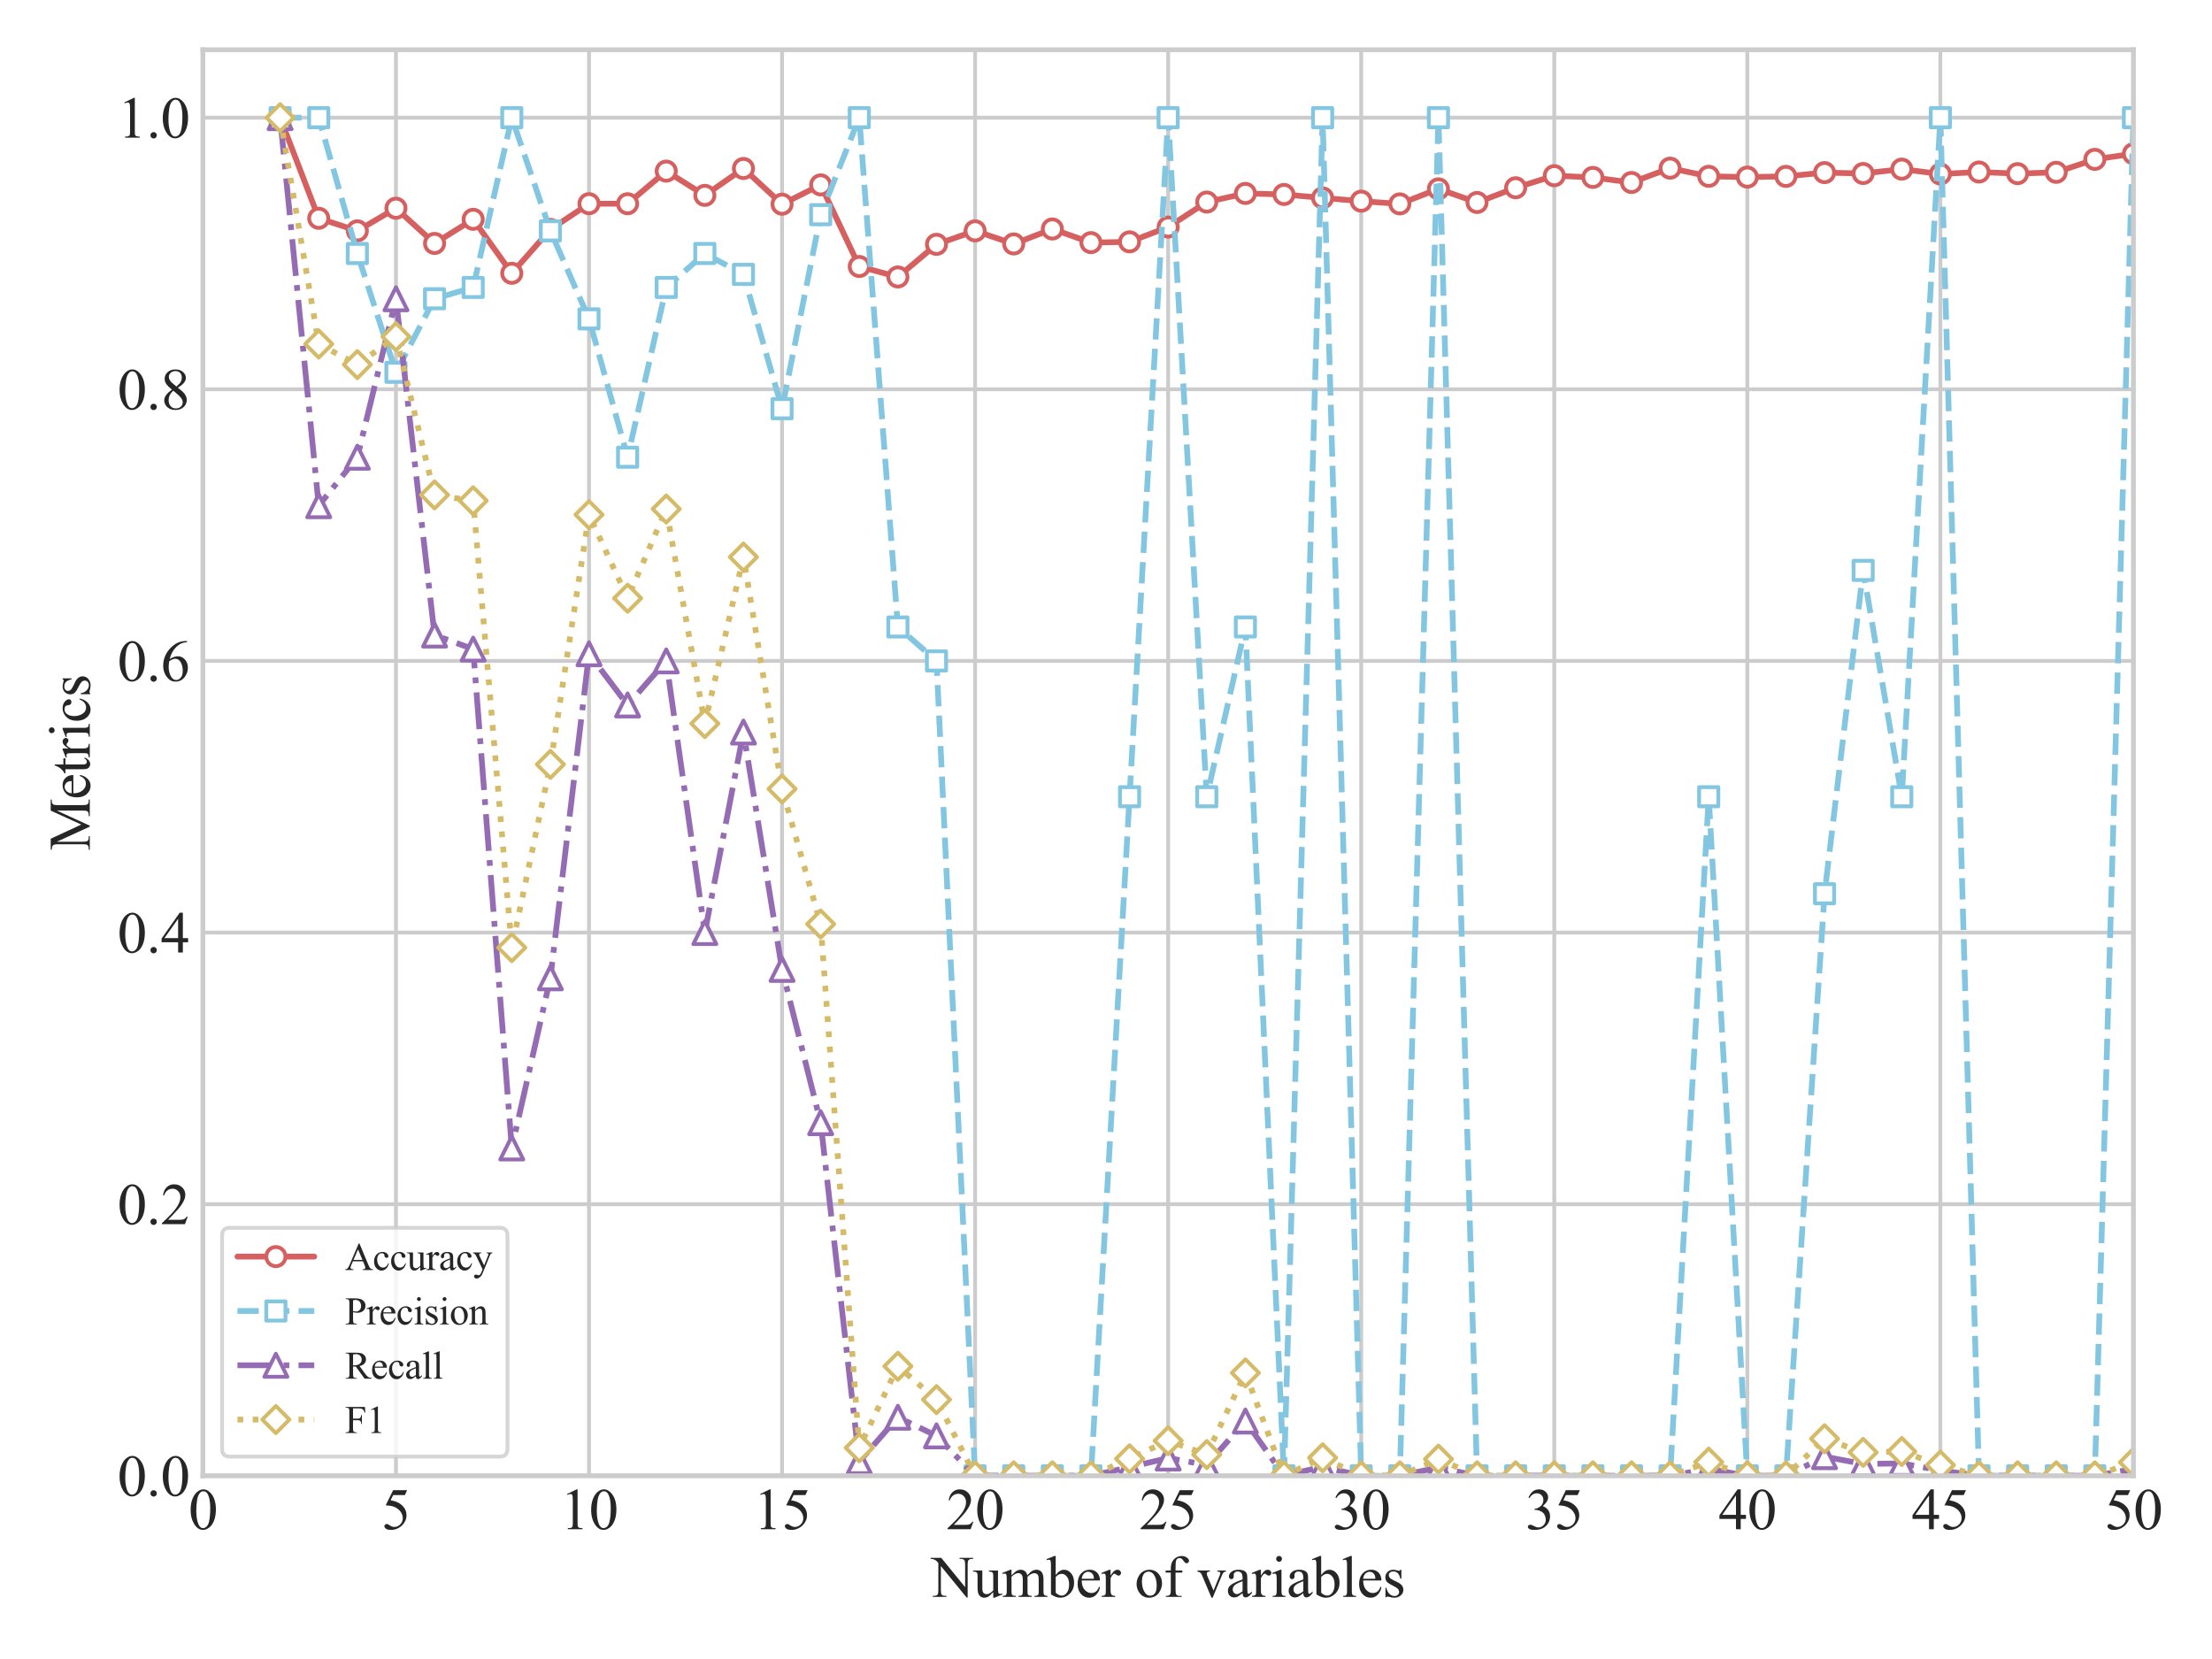 <?xml version="1.0" encoding="utf-8" standalone="no"?>
<!DOCTYPE svg PUBLIC "-//W3C//DTD SVG 1.1//EN"
  "http://www.w3.org/Graphics/SVG/1.1/DTD/svg11.dtd">
<svg xmlns:xlink="http://www.w3.org/1999/xlink" width="576pt" height="432pt" viewBox="0 0 576 432" xmlns="http://www.w3.org/2000/svg" version="1.1">
 <defs>
  <style type="text/css">*{stroke-linejoin: round; stroke-linecap: butt}</style>
 </defs>
 <g id="figure_1">
  <g id="patch_1">
   <path d="M 0 432 
L 576 432 
L 576 0 
L 0 0 
z
" style="fill: #ffffff"/>
  </g>
  <g id="axes_1">
   <g id="patch_2">
    <path d="M 52.834 384.292 
L 555.54 384.292 
L 555.54 12.96 
L 52.834 12.96 
z
" style="fill: #ffffff"/>
   </g>
   <g id="matplotlib.axis_1">
    <g id="xtick_1">
     <g id="line2d_1">
      <path d="M 52.834 384.292 
L 52.834 12.96 
" clip-path="url(#pf6609f0aac)" style="fill: none; stroke: #cccccc; stroke-linecap: round"/>
     </g>
     <g id="text_1">
      <!-- 0 -->
      <g style="fill: #262626" transform="translate(49.084 398.207) scale(0.15 -0.15)">
       <defs>
        <path id="TimesNewRomanPSMT-30" d="M 231 2094 
Q 231 2819 450 3342 
Q 669 3866 1031 4122 
Q 1313 4325 1613 4325 
Q 2100 4325 2488 3828 
Q 2972 3213 2972 2159 
Q 2972 1422 2759 906 
Q 2547 391 2217 158 
Q 1888 -75 1581 -75 
Q 975 -75 572 641 
Q 231 1244 231 2094 
z
M 844 2016 
Q 844 1141 1059 588 
Q 1238 122 1591 122 
Q 1759 122 1940 273 
Q 2122 425 2216 781 
Q 2359 1319 2359 2297 
Q 2359 3022 2209 3506 
Q 2097 3866 1919 4016 
Q 1791 4119 1609 4119 
Q 1397 4119 1231 3928 
Q 1006 3669 925 3112 
Q 844 2556 844 2016 
z
" transform="scale(0.016)"/>
       </defs>
       <use xlink:href="#TimesNewRomanPSMT-30"/>
      </g>
     </g>
    </g>
    <g id="xtick_2">
     <g id="line2d_2">
      <path d="M 103.105 384.292 
L 103.105 12.96 
" clip-path="url(#pf6609f0aac)" style="fill: none; stroke: #cccccc; stroke-linecap: round"/>
     </g>
     <g id="text_2">
      <!-- 5 -->
      <g style="fill: #262626" transform="translate(99.355 398.207) scale(0.15 -0.15)">
       <defs>
        <path id="TimesNewRomanPSMT-35" d="M 2778 4238 
L 2534 3706 
L 1259 3706 
L 981 3138 
Q 1809 3016 2294 2522 
Q 2709 2097 2709 1522 
Q 2709 1188 2573 903 
Q 2438 619 2231 419 
Q 2025 219 1772 97 
Q 1413 -75 1034 -75 
Q 653 -75 479 54 
Q 306 184 306 341 
Q 306 428 378 495 
Q 450 563 559 563 
Q 641 563 702 538 
Q 763 513 909 409 
Q 1144 247 1384 247 
Q 1750 247 2026 523 
Q 2303 800 2303 1197 
Q 2303 1581 2056 1914 
Q 1809 2247 1375 2428 
Q 1034 2569 447 2591 
L 1259 4238 
L 2778 4238 
z
" transform="scale(0.016)"/>
       </defs>
       <use xlink:href="#TimesNewRomanPSMT-35"/>
      </g>
     </g>
    </g>
    <g id="xtick_3">
     <g id="line2d_3">
      <path d="M 153.375 384.292 
L 153.375 12.96 
" clip-path="url(#pf6609f0aac)" style="fill: none; stroke: #cccccc; stroke-linecap: round"/>
     </g>
     <g id="text_3">
      <!-- 10 -->
      <g style="fill: #262626" transform="translate(145.875 398.207) scale(0.15 -0.15)">
       <defs>
        <path id="TimesNewRomanPSMT-31" d="M 750 3822 
L 1781 4325 
L 1884 4325 
L 1884 747 
Q 1884 391 1914 303 
Q 1944 216 2037 169 
Q 2131 122 2419 116 
L 2419 0 
L 825 0 
L 825 116 
Q 1125 122 1212 167 
Q 1300 213 1334 289 
Q 1369 366 1369 747 
L 1369 3034 
Q 1369 3497 1338 3628 
Q 1316 3728 1258 3775 
Q 1200 3822 1119 3822 
Q 1003 3822 797 3725 
L 750 3822 
z
" transform="scale(0.016)"/>
       </defs>
       <use xlink:href="#TimesNewRomanPSMT-31"/>
       <use xlink:href="#TimesNewRomanPSMT-30" x="50"/>
      </g>
     </g>
    </g>
    <g id="xtick_4">
     <g id="line2d_4">
      <path d="M 203.646 384.292 
L 203.646 12.96 
" clip-path="url(#pf6609f0aac)" style="fill: none; stroke: #cccccc; stroke-linecap: round"/>
     </g>
     <g id="text_4">
      <!-- 15 -->
      <g style="fill: #262626" transform="translate(196.146 398.207) scale(0.15 -0.15)">
       <use xlink:href="#TimesNewRomanPSMT-31"/>
       <use xlink:href="#TimesNewRomanPSMT-35" x="50"/>
      </g>
     </g>
    </g>
    <g id="xtick_5">
     <g id="line2d_5">
      <path d="M 253.917 384.292 
L 253.917 12.96 
" clip-path="url(#pf6609f0aac)" style="fill: none; stroke: #cccccc; stroke-linecap: round"/>
     </g>
     <g id="text_5">
      <!-- 20 -->
      <g style="fill: #262626" transform="translate(246.417 398.207) scale(0.15 -0.15)">
       <defs>
        <path id="TimesNewRomanPSMT-32" d="M 2934 816 
L 2638 0 
L 138 0 
L 138 116 
Q 1241 1122 1691 1759 
Q 2141 2397 2141 2925 
Q 2141 3328 1894 3587 
Q 1647 3847 1303 3847 
Q 991 3847 742 3664 
Q 494 3481 375 3128 
L 259 3128 
Q 338 3706 661 4015 
Q 984 4325 1469 4325 
Q 1984 4325 2329 3994 
Q 2675 3663 2675 3213 
Q 2675 2891 2525 2569 
Q 2294 2063 1775 1497 
Q 997 647 803 472 
L 1909 472 
Q 2247 472 2383 497 
Q 2519 522 2628 598 
Q 2738 675 2819 816 
L 2934 816 
z
" transform="scale(0.016)"/>
       </defs>
       <use xlink:href="#TimesNewRomanPSMT-32"/>
       <use xlink:href="#TimesNewRomanPSMT-30" x="50"/>
      </g>
     </g>
    </g>
    <g id="xtick_6">
     <g id="line2d_6">
      <path d="M 304.187 384.292 
L 304.187 12.96 
" clip-path="url(#pf6609f0aac)" style="fill: none; stroke: #cccccc; stroke-linecap: round"/>
     </g>
     <g id="text_6">
      <!-- 25 -->
      <g style="fill: #262626" transform="translate(296.687 398.207) scale(0.15 -0.15)">
       <use xlink:href="#TimesNewRomanPSMT-32"/>
       <use xlink:href="#TimesNewRomanPSMT-35" x="50"/>
      </g>
     </g>
    </g>
    <g id="xtick_7">
     <g id="line2d_7">
      <path d="M 354.458 384.292 
L 354.458 12.96 
" clip-path="url(#pf6609f0aac)" style="fill: none; stroke: #cccccc; stroke-linecap: round"/>
     </g>
     <g id="text_7">
      <!-- 30 -->
      <g style="fill: #262626" transform="translate(346.958 398.207) scale(0.15 -0.15)">
       <defs>
        <path id="TimesNewRomanPSMT-33" d="M 325 3431 
Q 506 3859 782 4092 
Q 1059 4325 1472 4325 
Q 1981 4325 2253 3994 
Q 2459 3747 2459 3466 
Q 2459 3003 1878 2509 
Q 2269 2356 2469 2072 
Q 2669 1788 2669 1403 
Q 2669 853 2319 450 
Q 1863 -75 997 -75 
Q 569 -75 414 31 
Q 259 138 259 259 
Q 259 350 332 419 
Q 406 488 509 488 
Q 588 488 669 463 
Q 722 447 909 348 
Q 1097 250 1169 231 
Q 1284 197 1416 197 
Q 1734 197 1970 444 
Q 2206 691 2206 1028 
Q 2206 1275 2097 1509 
Q 2016 1684 1919 1775 
Q 1784 1900 1550 2001 
Q 1316 2103 1072 2103 
L 972 2103 
L 972 2197 
Q 1219 2228 1467 2375 
Q 1716 2522 1828 2728 
Q 1941 2934 1941 3181 
Q 1941 3503 1739 3701 
Q 1538 3900 1238 3900 
Q 753 3900 428 3381 
L 325 3431 
z
" transform="scale(0.016)"/>
       </defs>
       <use xlink:href="#TimesNewRomanPSMT-33"/>
       <use xlink:href="#TimesNewRomanPSMT-30" x="50"/>
      </g>
     </g>
    </g>
    <g id="xtick_8">
     <g id="line2d_8">
      <path d="M 404.728 384.292 
L 404.728 12.96 
" clip-path="url(#pf6609f0aac)" style="fill: none; stroke: #cccccc; stroke-linecap: round"/>
     </g>
     <g id="text_8">
      <!-- 35 -->
      <g style="fill: #262626" transform="translate(397.228 398.207) scale(0.15 -0.15)">
       <use xlink:href="#TimesNewRomanPSMT-33"/>
       <use xlink:href="#TimesNewRomanPSMT-35" x="50"/>
      </g>
     </g>
    </g>
    <g id="xtick_9">
     <g id="line2d_9">
      <path d="M 454.999 384.292 
L 454.999 12.96 
" clip-path="url(#pf6609f0aac)" style="fill: none; stroke: #cccccc; stroke-linecap: round"/>
     </g>
     <g id="text_9">
      <!-- 40 -->
      <g style="fill: #262626" transform="translate(447.499 398.207) scale(0.15 -0.15)">
       <defs>
        <path id="TimesNewRomanPSMT-34" d="M 2978 1563 
L 2978 1119 
L 2409 1119 
L 2409 0 
L 1894 0 
L 1894 1119 
L 100 1119 
L 100 1519 
L 2066 4325 
L 2409 4325 
L 2409 1563 
L 2978 1563 
z
M 1894 1563 
L 1894 3666 
L 406 1563 
L 1894 1563 
z
" transform="scale(0.016)"/>
       </defs>
       <use xlink:href="#TimesNewRomanPSMT-34"/>
       <use xlink:href="#TimesNewRomanPSMT-30" x="50"/>
      </g>
     </g>
    </g>
    <g id="xtick_10">
     <g id="line2d_10">
      <path d="M 505.269 384.292 
L 505.269 12.96 
" clip-path="url(#pf6609f0aac)" style="fill: none; stroke: #cccccc; stroke-linecap: round"/>
     </g>
     <g id="text_10">
      <!-- 45 -->
      <g style="fill: #262626" transform="translate(497.769 398.207) scale(0.15 -0.15)">
       <use xlink:href="#TimesNewRomanPSMT-34"/>
       <use xlink:href="#TimesNewRomanPSMT-35" x="50"/>
      </g>
     </g>
    </g>
    <g id="xtick_11">
     <g id="line2d_11">
      <path d="M 555.54 384.292 
L 555.54 12.96 
" clip-path="url(#pf6609f0aac)" style="fill: none; stroke: #cccccc; stroke-linecap: round"/>
     </g>
     <g id="text_11">
      <!-- 50 -->
      <g style="fill: #262626" transform="translate(548.04 398.207) scale(0.15 -0.15)">
       <use xlink:href="#TimesNewRomanPSMT-35"/>
       <use xlink:href="#TimesNewRomanPSMT-30" x="50"/>
      </g>
     </g>
    </g>
    <g id="text_12">
     <!-- Number of variables -->
     <g style="fill: #262626" transform="translate(242.542 415.831) scale(0.15 -0.15)">
      <defs>
       <path id="TimesNewRomanPSMT-4e" d="M -84 4238 
L 1066 4238 
L 3656 1059 
L 3656 3503 
Q 3656 3894 3569 3991 
Q 3453 4122 3203 4122 
L 3056 4122 
L 3056 4238 
L 4531 4238 
L 4531 4122 
L 4381 4122 
Q 4113 4122 4000 3959 
Q 3931 3859 3931 3503 
L 3931 -69 
L 3819 -69 
L 1025 3344 
L 1025 734 
Q 1025 344 1109 247 
Q 1228 116 1475 116 
L 1625 116 
L 1625 0 
L 150 0 
L 150 116 
L 297 116 
Q 569 116 681 278 
Q 750 378 750 734 
L 750 3681 
Q 566 3897 470 3965 
Q 375 4034 191 4094 
Q 100 4122 -84 4122 
L -84 4238 
z
" transform="scale(0.016)"/>
       <path id="TimesNewRomanPSMT-75" d="M 2709 2863 
L 2709 1128 
Q 2709 631 2732 520 
Q 2756 409 2807 365 
Q 2859 322 2928 322 
Q 3025 322 3147 375 
L 3191 266 
L 2334 -88 
L 2194 -88 
L 2194 519 
Q 1825 119 1631 15 
Q 1438 -88 1222 -88 
Q 981 -88 804 51 
Q 628 191 559 409 
Q 491 628 491 1028 
L 491 2306 
Q 491 2509 447 2587 
Q 403 2666 317 2708 
Q 231 2750 6 2747 
L 6 2863 
L 1009 2863 
L 1009 947 
Q 1009 547 1148 422 
Q 1288 297 1484 297 
Q 1619 297 1789 381 
Q 1959 466 2194 703 
L 2194 2325 
Q 2194 2569 2105 2655 
Q 2016 2741 1734 2747 
L 1734 2863 
L 2709 2863 
z
" transform="scale(0.016)"/>
       <path id="TimesNewRomanPSMT-6d" d="M 1050 2338 
Q 1363 2650 1419 2697 
Q 1559 2816 1721 2881 
Q 1884 2947 2044 2947 
Q 2313 2947 2506 2790 
Q 2700 2634 2766 2338 
Q 3088 2713 3309 2830 
Q 3531 2947 3766 2947 
Q 3994 2947 4170 2830 
Q 4347 2713 4450 2447 
Q 4519 2266 4519 1878 
L 4519 647 
Q 4519 378 4559 278 
Q 4591 209 4675 161 
Q 4759 113 4950 113 
L 4950 0 
L 3538 0 
L 3538 113 
L 3597 113 
Q 3781 113 3884 184 
Q 3956 234 3988 344 
Q 4000 397 4000 647 
L 4000 1878 
Q 4000 2228 3916 2372 
Q 3794 2572 3525 2572 
Q 3359 2572 3192 2489 
Q 3025 2406 2788 2181 
L 2781 2147 
L 2788 2013 
L 2788 647 
Q 2788 353 2820 281 
Q 2853 209 2943 161 
Q 3034 113 3253 113 
L 3253 0 
L 1806 0 
L 1806 113 
Q 2044 113 2133 169 
Q 2222 225 2256 338 
Q 2272 391 2272 647 
L 2272 1878 
Q 2272 2228 2169 2381 
Q 2031 2581 1784 2581 
Q 1616 2581 1450 2491 
Q 1191 2353 1050 2181 
L 1050 647 
Q 1050 366 1089 281 
Q 1128 197 1204 155 
Q 1281 113 1516 113 
L 1516 0 
L 100 0 
L 100 113 
Q 297 113 375 155 
Q 453 197 493 289 
Q 534 381 534 647 
L 534 1741 
Q 534 2213 506 2350 
Q 484 2453 437 2492 
Q 391 2531 309 2531 
Q 222 2531 100 2484 
L 53 2597 
L 916 2947 
L 1050 2947 
L 1050 2338 
z
" transform="scale(0.016)"/>
       <path id="TimesNewRomanPSMT-62" d="M 984 2369 
Q 1400 2947 1881 2947 
Q 2322 2947 2650 2570 
Q 2978 2194 2978 1541 
Q 2978 778 2472 313 
Q 2038 -88 1503 -88 
Q 1253 -88 995 3 
Q 738 94 469 275 
L 469 3241 
Q 469 3728 445 3840 
Q 422 3953 372 3993 
Q 322 4034 247 4034 
Q 159 4034 28 3984 
L -16 4094 
L 844 4444 
L 984 4444 
L 984 2369 
z
M 984 2169 
L 984 456 
Q 1144 300 1314 220 
Q 1484 141 1663 141 
Q 1947 141 2192 453 
Q 2438 766 2438 1363 
Q 2438 1913 2192 2208 
Q 1947 2503 1634 2503 
Q 1469 2503 1303 2419 
Q 1178 2356 984 2169 
z
" transform="scale(0.016)"/>
       <path id="TimesNewRomanPSMT-65" d="M 681 1784 
Q 678 1147 991 784 
Q 1303 422 1725 422 
Q 2006 422 2214 576 
Q 2422 731 2563 1106 
L 2659 1044 
Q 2594 616 2278 264 
Q 1963 -88 1488 -88 
Q 972 -88 605 314 
Q 238 716 238 1394 
Q 238 2128 614 2539 
Q 991 2950 1559 2950 
Q 2041 2950 2350 2633 
Q 2659 2316 2659 1784 
L 681 1784 
z
M 681 1966 
L 2006 1966 
Q 1991 2241 1941 2353 
Q 1863 2528 1708 2628 
Q 1553 2728 1384 2728 
Q 1125 2728 920 2526 
Q 716 2325 681 1966 
z
" transform="scale(0.016)"/>
       <path id="TimesNewRomanPSMT-72" d="M 1038 2947 
L 1038 2303 
Q 1397 2947 1775 2947 
Q 1947 2947 2059 2842 
Q 2172 2738 2172 2600 
Q 2172 2478 2090 2393 
Q 2009 2309 1897 2309 
Q 1788 2309 1652 2417 
Q 1516 2525 1450 2525 
Q 1394 2525 1328 2463 
Q 1188 2334 1038 2041 
L 1038 669 
Q 1038 431 1097 309 
Q 1138 225 1241 169 
Q 1344 113 1538 113 
L 1538 0 
L 72 0 
L 72 113 
Q 291 113 397 181 
Q 475 231 506 341 
Q 522 394 522 644 
L 522 1753 
Q 522 2253 501 2348 
Q 481 2444 426 2487 
Q 372 2531 291 2531 
Q 194 2531 72 2484 
L 41 2597 
L 906 2947 
L 1038 2947 
z
" transform="scale(0.016)"/>
       <path id="TimesNewRomanPSMT-20" transform="scale(0.016)"/>
       <path id="TimesNewRomanPSMT-6f" d="M 1600 2947 
Q 2250 2947 2644 2453 
Q 2978 2031 2978 1484 
Q 2978 1100 2793 706 
Q 2609 313 2286 112 
Q 1963 -88 1566 -88 
Q 919 -88 538 428 
Q 216 863 216 1403 
Q 216 1797 411 2186 
Q 606 2575 925 2761 
Q 1244 2947 1600 2947 
z
M 1503 2744 
Q 1338 2744 1170 2645 
Q 1003 2547 900 2300 
Q 797 2053 797 1666 
Q 797 1041 1045 587 
Q 1294 134 1700 134 
Q 2003 134 2200 384 
Q 2397 634 2397 1244 
Q 2397 2006 2069 2444 
Q 1847 2744 1503 2744 
z
" transform="scale(0.016)"/>
       <path id="TimesNewRomanPSMT-66" d="M 1319 2638 
L 1319 756 
Q 1319 356 1406 250 
Q 1522 113 1716 113 
L 1975 113 
L 1975 0 
L 266 0 
L 266 113 
L 394 113 
Q 519 113 622 175 
Q 725 238 764 344 
Q 803 450 803 756 
L 803 2638 
L 247 2638 
L 247 2863 
L 803 2863 
L 803 3050 
Q 803 3478 940 3775 
Q 1078 4072 1361 4255 
Q 1644 4438 1997 4438 
Q 2325 4438 2600 4225 
Q 2781 4084 2781 3909 
Q 2781 3816 2700 3733 
Q 2619 3650 2525 3650 
Q 2453 3650 2373 3701 
Q 2294 3753 2178 3923 
Q 2063 4094 1966 4153 
Q 1869 4213 1750 4213 
Q 1606 4213 1506 4136 
Q 1406 4059 1362 3898 
Q 1319 3738 1319 3069 
L 1319 2863 
L 2056 2863 
L 2056 2638 
L 1319 2638 
z
" transform="scale(0.016)"/>
       <path id="TimesNewRomanPSMT-76" d="M 53 2863 
L 1400 2863 
L 1400 2747 
L 1313 2747 
Q 1191 2747 1127 2687 
Q 1063 2628 1063 2528 
Q 1063 2419 1128 2269 
L 1794 688 
L 2463 2328 
Q 2534 2503 2534 2594 
Q 2534 2638 2509 2666 
Q 2475 2713 2422 2730 
Q 2369 2747 2206 2747 
L 2206 2863 
L 3141 2863 
L 3141 2747 
Q 2978 2734 2916 2681 
Q 2806 2588 2719 2369 
L 1703 -88 
L 1575 -88 
L 553 2328 
Q 484 2497 421 2570 
Q 359 2644 263 2694 
Q 209 2722 53 2747 
L 53 2863 
z
" transform="scale(0.016)"/>
       <path id="TimesNewRomanPSMT-61" d="M 1822 413 
Q 1381 72 1269 19 
Q 1100 -59 909 -59 
Q 613 -59 420 144 
Q 228 347 228 678 
Q 228 888 322 1041 
Q 450 1253 767 1440 
Q 1084 1628 1822 1897 
L 1822 2009 
Q 1822 2438 1686 2597 
Q 1550 2756 1291 2756 
Q 1094 2756 978 2650 
Q 859 2544 859 2406 
L 866 2225 
Q 866 2081 792 2003 
Q 719 1925 600 1925 
Q 484 1925 411 2006 
Q 338 2088 338 2228 
Q 338 2497 613 2722 
Q 888 2947 1384 2947 
Q 1766 2947 2009 2819 
Q 2194 2722 2281 2516 
Q 2338 2381 2338 1966 
L 2338 994 
Q 2338 584 2353 492 
Q 2369 400 2405 369 
Q 2441 338 2488 338 
Q 2538 338 2575 359 
Q 2641 400 2828 588 
L 2828 413 
Q 2478 -56 2159 -56 
Q 2006 -56 1915 50 
Q 1825 156 1822 413 
z
M 1822 616 
L 1822 1706 
Q 1350 1519 1213 1441 
Q 966 1303 859 1153 
Q 753 1003 753 825 
Q 753 600 887 451 
Q 1022 303 1197 303 
Q 1434 303 1822 616 
z
" transform="scale(0.016)"/>
       <path id="TimesNewRomanPSMT-69" d="M 928 4444 
Q 1059 4444 1151 4351 
Q 1244 4259 1244 4128 
Q 1244 3997 1151 3903 
Q 1059 3809 928 3809 
Q 797 3809 703 3903 
Q 609 3997 609 4128 
Q 609 4259 701 4351 
Q 794 4444 928 4444 
z
M 1188 2947 
L 1188 647 
Q 1188 378 1227 289 
Q 1266 200 1342 156 
Q 1419 113 1622 113 
L 1622 0 
L 231 0 
L 231 113 
Q 441 113 512 153 
Q 584 194 626 287 
Q 669 381 669 647 
L 669 1750 
Q 669 2216 641 2353 
Q 619 2453 572 2492 
Q 525 2531 444 2531 
Q 356 2531 231 2484 
L 188 2597 
L 1050 2947 
L 1188 2947 
z
" transform="scale(0.016)"/>
       <path id="TimesNewRomanPSMT-6c" d="M 1184 4444 
L 1184 647 
Q 1184 378 1223 290 
Q 1263 203 1344 158 
Q 1425 113 1647 113 
L 1647 0 
L 244 0 
L 244 113 
Q 441 113 512 153 
Q 584 194 625 287 
Q 666 381 666 647 
L 666 3247 
Q 666 3731 644 3842 
Q 622 3953 573 3993 
Q 525 4034 450 4034 
Q 369 4034 244 3984 
L 191 4094 
L 1044 4444 
L 1184 4444 
z
" transform="scale(0.016)"/>
       <path id="TimesNewRomanPSMT-73" d="M 2050 2947 
L 2050 1972 
L 1947 1972 
Q 1828 2431 1642 2597 
Q 1456 2763 1169 2763 
Q 950 2763 815 2647 
Q 681 2531 681 2391 
Q 681 2216 781 2091 
Q 878 1963 1175 1819 
L 1631 1597 
Q 2266 1288 2266 781 
Q 2266 391 1970 151 
Q 1675 -88 1309 -88 
Q 1047 -88 709 6 
Q 606 38 541 38 
Q 469 38 428 -44 
L 325 -44 
L 325 978 
L 428 978 
Q 516 541 762 319 
Q 1009 97 1316 97 
Q 1531 97 1667 223 
Q 1803 350 1803 528 
Q 1803 744 1651 891 
Q 1500 1038 1047 1263 
Q 594 1488 453 1669 
Q 313 1847 313 2119 
Q 313 2472 555 2709 
Q 797 2947 1181 2947 
Q 1350 2947 1591 2875 
Q 1750 2828 1803 2828 
Q 1853 2828 1881 2850 
Q 1909 2872 1947 2947 
L 2050 2947 
z
" transform="scale(0.016)"/>
      </defs>
      <use xlink:href="#TimesNewRomanPSMT-4e"/>
      <use xlink:href="#TimesNewRomanPSMT-75" x="72.217"/>
      <use xlink:href="#TimesNewRomanPSMT-6d" x="122.217"/>
      <use xlink:href="#TimesNewRomanPSMT-62" x="200"/>
      <use xlink:href="#TimesNewRomanPSMT-65" x="250"/>
      <use xlink:href="#TimesNewRomanPSMT-72" x="294.385"/>
      <use xlink:href="#TimesNewRomanPSMT-20" x="327.686"/>
      <use xlink:href="#TimesNewRomanPSMT-6f" x="352.686"/>
      <use xlink:href="#TimesNewRomanPSMT-66" x="402.686"/>
      <use xlink:href="#TimesNewRomanPSMT-20" x="435.986"/>
      <use xlink:href="#TimesNewRomanPSMT-76" x="460.986"/>
      <use xlink:href="#TimesNewRomanPSMT-61" x="510.986"/>
      <use xlink:href="#TimesNewRomanPSMT-72" x="555.371"/>
      <use xlink:href="#TimesNewRomanPSMT-69" x="588.672"/>
      <use xlink:href="#TimesNewRomanPSMT-61" x="616.455"/>
      <use xlink:href="#TimesNewRomanPSMT-62" x="660.84"/>
      <use xlink:href="#TimesNewRomanPSMT-6c" x="710.84"/>
      <use xlink:href="#TimesNewRomanPSMT-65" x="738.623"/>
      <use xlink:href="#TimesNewRomanPSMT-73" x="783.008"/>
     </g>
    </g>
   </g>
   <g id="matplotlib.axis_2">
    <g id="ytick_1">
     <g id="line2d_12">
      <path d="M 52.834 384.292 
L 555.54 384.292 
" clip-path="url(#pf6609f0aac)" style="fill: none; stroke: #cccccc; stroke-linecap: round"/>
     </g>
     <g id="text_13">
      <!-- 0.0 -->
      <g style="fill: #262626" transform="translate(30.584 389.499) scale(0.15 -0.15)">
       <defs>
        <path id="TimesNewRomanPSMT-2e" d="M 800 606 
Q 947 606 1047 504 
Q 1147 403 1147 259 
Q 1147 116 1045 14 
Q 944 -88 800 -88 
Q 656 -88 554 14 
Q 453 116 453 259 
Q 453 406 554 506 
Q 656 606 800 606 
z
" transform="scale(0.016)"/>
       </defs>
       <use xlink:href="#TimesNewRomanPSMT-30"/>
       <use xlink:href="#TimesNewRomanPSMT-2e" x="50"/>
       <use xlink:href="#TimesNewRomanPSMT-30" x="75"/>
      </g>
     </g>
    </g>
    <g id="ytick_2">
     <g id="line2d_13">
      <path d="M 52.834 313.562 
L 555.54 313.562 
" clip-path="url(#pf6609f0aac)" style="fill: none; stroke: #cccccc; stroke-linecap: round"/>
     </g>
     <g id="text_14">
      <!-- 0.2 -->
      <g style="fill: #262626" transform="translate(30.584 318.77) scale(0.15 -0.15)">
       <use xlink:href="#TimesNewRomanPSMT-30"/>
       <use xlink:href="#TimesNewRomanPSMT-2e" x="50"/>
       <use xlink:href="#TimesNewRomanPSMT-32" x="75"/>
      </g>
     </g>
    </g>
    <g id="ytick_3">
     <g id="line2d_14">
      <path d="M 52.834 242.832 
L 555.54 242.832 
" clip-path="url(#pf6609f0aac)" style="fill: none; stroke: #cccccc; stroke-linecap: round"/>
     </g>
     <g id="text_15">
      <!-- 0.4 -->
      <g style="fill: #262626" transform="translate(30.584 248.04) scale(0.15 -0.15)">
       <use xlink:href="#TimesNewRomanPSMT-30"/>
       <use xlink:href="#TimesNewRomanPSMT-2e" x="50"/>
       <use xlink:href="#TimesNewRomanPSMT-34" x="75"/>
      </g>
     </g>
    </g>
    <g id="ytick_4">
     <g id="line2d_15">
      <path d="M 52.834 172.102 
L 555.54 172.102 
" clip-path="url(#pf6609f0aac)" style="fill: none; stroke: #cccccc; stroke-linecap: round"/>
     </g>
     <g id="text_16">
      <!-- 0.6 -->
      <g style="fill: #262626" transform="translate(30.584 177.31) scale(0.15 -0.15)">
       <defs>
        <path id="TimesNewRomanPSMT-36" d="M 2869 4325 
L 2869 4209 
Q 2456 4169 2195 4045 
Q 1934 3922 1679 3669 
Q 1425 3416 1258 3105 
Q 1091 2794 978 2366 
Q 1428 2675 1881 2675 
Q 2316 2675 2634 2325 
Q 2953 1975 2953 1425 
Q 2953 894 2631 456 
Q 2244 -75 1606 -75 
Q 1172 -75 869 213 
Q 275 772 275 1663 
Q 275 2231 503 2743 
Q 731 3256 1154 3653 
Q 1578 4050 1965 4187 
Q 2353 4325 2688 4325 
L 2869 4325 
z
M 925 2138 
Q 869 1716 869 1456 
Q 869 1156 980 804 
Q 1091 453 1309 247 
Q 1469 100 1697 100 
Q 1969 100 2183 356 
Q 2397 613 2397 1088 
Q 2397 1622 2184 2012 
Q 1972 2403 1581 2403 
Q 1463 2403 1327 2353 
Q 1191 2303 925 2138 
z
" transform="scale(0.016)"/>
       </defs>
       <use xlink:href="#TimesNewRomanPSMT-30"/>
       <use xlink:href="#TimesNewRomanPSMT-2e" x="50"/>
       <use xlink:href="#TimesNewRomanPSMT-36" x="75"/>
      </g>
     </g>
    </g>
    <g id="ytick_5">
     <g id="line2d_16">
      <path d="M 52.834 101.372 
L 555.54 101.372 
" clip-path="url(#pf6609f0aac)" style="fill: none; stroke: #cccccc; stroke-linecap: round"/>
     </g>
     <g id="text_17">
      <!-- 0.8 -->
      <g style="fill: #262626" transform="translate(30.584 106.58) scale(0.15 -0.15)">
       <defs>
        <path id="TimesNewRomanPSMT-38" d="M 1228 2134 
Q 725 2547 579 2797 
Q 434 3047 434 3316 
Q 434 3728 753 4026 
Q 1072 4325 1600 4325 
Q 2113 4325 2425 4047 
Q 2738 3769 2738 3413 
Q 2738 3175 2569 2928 
Q 2400 2681 1866 2347 
Q 2416 1922 2594 1678 
Q 2831 1359 2831 1006 
Q 2831 559 2490 242 
Q 2150 -75 1597 -75 
Q 994 -75 656 303 
Q 388 606 388 966 
Q 388 1247 577 1523 
Q 766 1800 1228 2134 
z
M 1719 2469 
Q 2094 2806 2194 3001 
Q 2294 3197 2294 3444 
Q 2294 3772 2109 3958 
Q 1925 4144 1606 4144 
Q 1288 4144 1088 3959 
Q 888 3775 888 3528 
Q 888 3366 970 3203 
Q 1053 3041 1206 2894 
L 1719 2469 
z
M 1375 2016 
Q 1116 1797 991 1539 
Q 866 1281 866 981 
Q 866 578 1086 336 
Q 1306 94 1647 94 
Q 1984 94 2187 284 
Q 2391 475 2391 747 
Q 2391 972 2272 1150 
Q 2050 1481 1375 2016 
z
" transform="scale(0.016)"/>
       </defs>
       <use xlink:href="#TimesNewRomanPSMT-30"/>
       <use xlink:href="#TimesNewRomanPSMT-2e" x="50"/>
       <use xlink:href="#TimesNewRomanPSMT-38" x="75"/>
      </g>
     </g>
    </g>
    <g id="ytick_6">
     <g id="line2d_17">
      <path d="M 52.834 30.642 
L 555.54 30.642 
" clip-path="url(#pf6609f0aac)" style="fill: none; stroke: #cccccc; stroke-linecap: round"/>
     </g>
     <g id="text_18">
      <!-- 1.0 -->
      <g style="fill: #262626" transform="translate(30.584 35.85) scale(0.15 -0.15)">
       <use xlink:href="#TimesNewRomanPSMT-31"/>
       <use xlink:href="#TimesNewRomanPSMT-2e" x="50"/>
       <use xlink:href="#TimesNewRomanPSMT-30" x="75"/>
      </g>
     </g>
    </g>
    <g id="text_19">
     <!-- Metrics -->
     <g style="fill: #262626" transform="translate(23.376 221.537) rotate(-90) scale(0.15 -0.15)">
      <defs>
       <path id="TimesNewRomanPSMT-4d" d="M 2619 0 
L 981 3566 
L 981 734 
Q 981 344 1066 247 
Q 1181 116 1431 116 
L 1581 116 
L 1581 0 
L 106 0 
L 106 116 
L 256 116 
Q 525 116 638 278 
Q 706 378 706 734 
L 706 3503 
Q 706 3784 644 3909 
Q 600 4000 483 4061 
Q 366 4122 106 4122 
L 106 4238 
L 1306 4238 
L 2844 922 
L 4356 4238 
L 5556 4238 
L 5556 4122 
L 5409 4122 
Q 5138 4122 5025 3959 
Q 4956 3859 4956 3503 
L 4956 734 
Q 4956 344 5044 247 
Q 5159 116 5409 116 
L 5556 116 
L 5556 0 
L 3756 0 
L 3756 116 
L 3906 116 
Q 4178 116 4288 278 
Q 4356 378 4356 734 
L 4356 3566 
L 2722 0 
L 2619 0 
z
" transform="scale(0.016)"/>
       <path id="TimesNewRomanPSMT-74" d="M 1031 3803 
L 1031 2863 
L 1700 2863 
L 1700 2644 
L 1031 2644 
L 1031 788 
Q 1031 509 1111 412 
Q 1191 316 1316 316 
Q 1419 316 1516 380 
Q 1613 444 1666 569 
L 1788 569 
Q 1678 263 1478 108 
Q 1278 -47 1066 -47 
Q 922 -47 784 33 
Q 647 113 581 261 
Q 516 409 516 719 
L 516 2644 
L 63 2644 
L 63 2747 
Q 234 2816 414 2980 
Q 594 3144 734 3369 
Q 806 3488 934 3803 
L 1031 3803 
z
" transform="scale(0.016)"/>
       <path id="TimesNewRomanPSMT-63" d="M 2631 1088 
Q 2516 522 2178 217 
Q 1841 -88 1431 -88 
Q 944 -88 581 321 
Q 219 731 219 1428 
Q 219 2103 620 2525 
Q 1022 2947 1584 2947 
Q 2006 2947 2278 2723 
Q 2550 2500 2550 2259 
Q 2550 2141 2473 2067 
Q 2397 1994 2259 1994 
Q 2075 1994 1981 2113 
Q 1928 2178 1911 2362 
Q 1894 2547 1784 2644 
Q 1675 2738 1481 2738 
Q 1169 2738 978 2506 
Q 725 2200 725 1697 
Q 725 1184 976 792 
Q 1228 400 1656 400 
Q 1963 400 2206 609 
Q 2378 753 2541 1131 
L 2631 1088 
z
" transform="scale(0.016)"/>
      </defs>
      <use xlink:href="#TimesNewRomanPSMT-4d"/>
      <use xlink:href="#TimesNewRomanPSMT-65" x="88.916"/>
      <use xlink:href="#TimesNewRomanPSMT-74" x="133.301"/>
      <use xlink:href="#TimesNewRomanPSMT-72" x="161.084"/>
      <use xlink:href="#TimesNewRomanPSMT-69" x="194.385"/>
      <use xlink:href="#TimesNewRomanPSMT-63" x="222.168"/>
      <use xlink:href="#TimesNewRomanPSMT-73" x="266.553"/>
     </g>
    </g>
   </g>
   <g id="line2d_18">
    <path d="M 72.942 30.642 
L 82.997 56.839 
L 93.051 60.113 
L 103.105 54.219 
L 113.159 63.388 
L 123.213 57.106 
L 133.267 71.165 
L 143.321 59.749 
L 153.375 53.04 
L 163.429 53.05 
L 173.484 44.559 
L 183.538 50.871 
L 193.592 43.874 
L 203.646 53.171 
L 213.7 48.141 
L 223.754 69.393 
L 233.808 72.12 
L 243.862 63.624 
L 253.917 60.113 
L 263.971 63.521 
L 274.025 59.626 
L 284.079 63.177 
L 294.133 62.978 
L 304.187 59.123 
L 314.241 52.615 
L 324.295 50.37 
L 334.349 50.64 
L 344.404 51.528 
L 354.458 52.385 
L 364.512 53.091 
L 374.566 49.177 
L 384.62 52.725 
L 394.674 48.896 
L 404.728 45.751 
L 414.782 46.196 
L 424.836 47.52 
L 434.891 43.786 
L 444.945 45.911 
L 454.999 46.115 
L 465.053 45.93 
L 475.107 44.943 
L 485.161 45.179 
L 495.215 44.038 
L 505.269 45.312 
L 515.324 44.793 
L 525.378 45.211 
L 535.432 44.866 
L 545.486 41.493 
L 555.54 40.026 
" clip-path="url(#pf6609f0aac)" style="fill: none; stroke: #d65f5f; stroke-width: 1.5; stroke-linecap: round"/>
    <defs>
     <path id="mf201ef0971" d="M 0 2.5 
C 0.663 2.5 1.299 2.237 1.768 1.768 
C 2.237 1.299 2.5 0.663 2.5 0 
C 2.5 -0.663 2.237 -1.299 1.768 -1.768 
C 1.299 -2.237 0.663 -2.5 0 -2.5 
C -0.663 -2.5 -1.299 -2.237 -1.768 -1.768 
C -2.237 -1.299 -2.5 -0.663 -2.5 0 
C -2.5 0.663 -2.237 1.299 -1.768 1.768 
C -1.299 2.237 -0.663 2.5 0 2.5 
z
" style="stroke: #d65f5f"/>
    </defs>
    <g clip-path="url(#pf6609f0aac)">
     <use xlink:href="#mf201ef0971" x="72.942" y="30.642" style="fill: #ffffff; stroke: #d65f5f"/>
     <use xlink:href="#mf201ef0971" x="82.997" y="56.839" style="fill: #ffffff; stroke: #d65f5f"/>
     <use xlink:href="#mf201ef0971" x="93.051" y="60.113" style="fill: #ffffff; stroke: #d65f5f"/>
     <use xlink:href="#mf201ef0971" x="103.105" y="54.219" style="fill: #ffffff; stroke: #d65f5f"/>
     <use xlink:href="#mf201ef0971" x="113.159" y="63.388" style="fill: #ffffff; stroke: #d65f5f"/>
     <use xlink:href="#mf201ef0971" x="123.213" y="57.106" style="fill: #ffffff; stroke: #d65f5f"/>
     <use xlink:href="#mf201ef0971" x="133.267" y="71.165" style="fill: #ffffff; stroke: #d65f5f"/>
     <use xlink:href="#mf201ef0971" x="143.321" y="59.749" style="fill: #ffffff; stroke: #d65f5f"/>
     <use xlink:href="#mf201ef0971" x="153.375" y="53.04" style="fill: #ffffff; stroke: #d65f5f"/>
     <use xlink:href="#mf201ef0971" x="163.429" y="53.05" style="fill: #ffffff; stroke: #d65f5f"/>
     <use xlink:href="#mf201ef0971" x="173.484" y="44.559" style="fill: #ffffff; stroke: #d65f5f"/>
     <use xlink:href="#mf201ef0971" x="183.538" y="50.871" style="fill: #ffffff; stroke: #d65f5f"/>
     <use xlink:href="#mf201ef0971" x="193.592" y="43.874" style="fill: #ffffff; stroke: #d65f5f"/>
     <use xlink:href="#mf201ef0971" x="203.646" y="53.171" style="fill: #ffffff; stroke: #d65f5f"/>
     <use xlink:href="#mf201ef0971" x="213.7" y="48.141" style="fill: #ffffff; stroke: #d65f5f"/>
     <use xlink:href="#mf201ef0971" x="223.754" y="69.393" style="fill: #ffffff; stroke: #d65f5f"/>
     <use xlink:href="#mf201ef0971" x="233.808" y="72.12" style="fill: #ffffff; stroke: #d65f5f"/>
     <use xlink:href="#mf201ef0971" x="243.862" y="63.624" style="fill: #ffffff; stroke: #d65f5f"/>
     <use xlink:href="#mf201ef0971" x="253.917" y="60.113" style="fill: #ffffff; stroke: #d65f5f"/>
     <use xlink:href="#mf201ef0971" x="263.971" y="63.521" style="fill: #ffffff; stroke: #d65f5f"/>
     <use xlink:href="#mf201ef0971" x="274.025" y="59.626" style="fill: #ffffff; stroke: #d65f5f"/>
     <use xlink:href="#mf201ef0971" x="284.079" y="63.177" style="fill: #ffffff; stroke: #d65f5f"/>
     <use xlink:href="#mf201ef0971" x="294.133" y="62.978" style="fill: #ffffff; stroke: #d65f5f"/>
     <use xlink:href="#mf201ef0971" x="304.187" y="59.123" style="fill: #ffffff; stroke: #d65f5f"/>
     <use xlink:href="#mf201ef0971" x="314.241" y="52.615" style="fill: #ffffff; stroke: #d65f5f"/>
     <use xlink:href="#mf201ef0971" x="324.295" y="50.37" style="fill: #ffffff; stroke: #d65f5f"/>
     <use xlink:href="#mf201ef0971" x="334.349" y="50.64" style="fill: #ffffff; stroke: #d65f5f"/>
     <use xlink:href="#mf201ef0971" x="344.404" y="51.528" style="fill: #ffffff; stroke: #d65f5f"/>
     <use xlink:href="#mf201ef0971" x="354.458" y="52.385" style="fill: #ffffff; stroke: #d65f5f"/>
     <use xlink:href="#mf201ef0971" x="364.512" y="53.091" style="fill: #ffffff; stroke: #d65f5f"/>
     <use xlink:href="#mf201ef0971" x="374.566" y="49.177" style="fill: #ffffff; stroke: #d65f5f"/>
     <use xlink:href="#mf201ef0971" x="384.62" y="52.725" style="fill: #ffffff; stroke: #d65f5f"/>
     <use xlink:href="#mf201ef0971" x="394.674" y="48.896" style="fill: #ffffff; stroke: #d65f5f"/>
     <use xlink:href="#mf201ef0971" x="404.728" y="45.751" style="fill: #ffffff; stroke: #d65f5f"/>
     <use xlink:href="#mf201ef0971" x="414.782" y="46.196" style="fill: #ffffff; stroke: #d65f5f"/>
     <use xlink:href="#mf201ef0971" x="424.836" y="47.52" style="fill: #ffffff; stroke: #d65f5f"/>
     <use xlink:href="#mf201ef0971" x="434.891" y="43.786" style="fill: #ffffff; stroke: #d65f5f"/>
     <use xlink:href="#mf201ef0971" x="444.945" y="45.911" style="fill: #ffffff; stroke: #d65f5f"/>
     <use xlink:href="#mf201ef0971" x="454.999" y="46.115" style="fill: #ffffff; stroke: #d65f5f"/>
     <use xlink:href="#mf201ef0971" x="465.053" y="45.93" style="fill: #ffffff; stroke: #d65f5f"/>
     <use xlink:href="#mf201ef0971" x="475.107" y="44.943" style="fill: #ffffff; stroke: #d65f5f"/>
     <use xlink:href="#mf201ef0971" x="485.161" y="45.179" style="fill: #ffffff; stroke: #d65f5f"/>
     <use xlink:href="#mf201ef0971" x="495.215" y="44.038" style="fill: #ffffff; stroke: #d65f5f"/>
     <use xlink:href="#mf201ef0971" x="505.269" y="45.312" style="fill: #ffffff; stroke: #d65f5f"/>
     <use xlink:href="#mf201ef0971" x="515.324" y="44.793" style="fill: #ffffff; stroke: #d65f5f"/>
     <use xlink:href="#mf201ef0971" x="525.378" y="45.211" style="fill: #ffffff; stroke: #d65f5f"/>
     <use xlink:href="#mf201ef0971" x="535.432" y="44.866" style="fill: #ffffff; stroke: #d65f5f"/>
     <use xlink:href="#mf201ef0971" x="545.486" y="41.493" style="fill: #ffffff; stroke: #d65f5f"/>
     <use xlink:href="#mf201ef0971" x="555.54" y="40.026" style="fill: #ffffff; stroke: #d65f5f"/>
    </g>
   </g>
   <g id="line2d_19">
    <path d="M 72.942 30.642 
L 82.997 30.642 
L 93.051 66.007 
L 103.105 96.952 
L 113.159 77.796 
L 123.213 74.849 
L 133.267 30.642 
L 143.321 60.113 
L 153.375 83.035 
L 163.429 119.055 
L 173.484 74.849 
L 183.538 66.007 
L 193.592 71.448 
L 203.646 106.424 
L 213.7 55.903 
L 223.754 30.642 
L 233.808 163.261 
L 243.862 172.102 
L 253.917 384.292 
L 263.971 384.292 
L 274.025 384.292 
L 284.079 384.292 
L 294.133 207.467 
L 304.187 30.642 
L 314.241 207.467 
L 324.295 163.261 
L 334.349 384.292 
L 344.404 30.642 
L 354.458 384.292 
L 364.512 384.292 
L 374.566 30.642 
L 384.62 384.292 
L 394.674 384.292 
L 404.728 384.292 
L 414.782 384.292 
L 424.836 384.292 
L 434.891 384.292 
L 444.945 207.467 
L 454.999 384.292 
L 465.053 384.292 
L 475.107 232.728 
L 485.161 148.525 
L 495.215 207.467 
L 505.269 30.642 
L 515.324 384.292 
L 525.378 384.292 
L 535.432 384.292 
L 545.486 384.292 
L 555.54 30.642 
" clip-path="url(#pf6609f0aac)" style="fill: none; stroke-dasharray: 5.55,2.4; stroke-dashoffset: 0; stroke: #82c6e2; stroke-width: 1.5"/>
    <defs>
     <path id="m27cb447c1b" d="M -2.5 2.5 
L 2.5 2.5 
L 2.5 -2.5 
L -2.5 -2.5 
z
" style="stroke: #82c6e2; stroke-linejoin: miter"/>
    </defs>
    <g clip-path="url(#pf6609f0aac)">
     <use xlink:href="#m27cb447c1b" x="72.942" y="30.642" style="fill: #ffffff; stroke: #82c6e2; stroke-linejoin: miter"/>
     <use xlink:href="#m27cb447c1b" x="82.997" y="30.642" style="fill: #ffffff; stroke: #82c6e2; stroke-linejoin: miter"/>
     <use xlink:href="#m27cb447c1b" x="93.051" y="66.007" style="fill: #ffffff; stroke: #82c6e2; stroke-linejoin: miter"/>
     <use xlink:href="#m27cb447c1b" x="103.105" y="96.952" style="fill: #ffffff; stroke: #82c6e2; stroke-linejoin: miter"/>
     <use xlink:href="#m27cb447c1b" x="113.159" y="77.796" style="fill: #ffffff; stroke: #82c6e2; stroke-linejoin: miter"/>
     <use xlink:href="#m27cb447c1b" x="123.213" y="74.849" style="fill: #ffffff; stroke: #82c6e2; stroke-linejoin: miter"/>
     <use xlink:href="#m27cb447c1b" x="133.267" y="30.642" style="fill: #ffffff; stroke: #82c6e2; stroke-linejoin: miter"/>
     <use xlink:href="#m27cb447c1b" x="143.321" y="60.113" style="fill: #ffffff; stroke: #82c6e2; stroke-linejoin: miter"/>
     <use xlink:href="#m27cb447c1b" x="153.375" y="83.035" style="fill: #ffffff; stroke: #82c6e2; stroke-linejoin: miter"/>
     <use xlink:href="#m27cb447c1b" x="163.429" y="119.055" style="fill: #ffffff; stroke: #82c6e2; stroke-linejoin: miter"/>
     <use xlink:href="#m27cb447c1b" x="173.484" y="74.849" style="fill: #ffffff; stroke: #82c6e2; stroke-linejoin: miter"/>
     <use xlink:href="#m27cb447c1b" x="183.538" y="66.007" style="fill: #ffffff; stroke: #82c6e2; stroke-linejoin: miter"/>
     <use xlink:href="#m27cb447c1b" x="193.592" y="71.448" style="fill: #ffffff; stroke: #82c6e2; stroke-linejoin: miter"/>
     <use xlink:href="#m27cb447c1b" x="203.646" y="106.424" style="fill: #ffffff; stroke: #82c6e2; stroke-linejoin: miter"/>
     <use xlink:href="#m27cb447c1b" x="213.7" y="55.903" style="fill: #ffffff; stroke: #82c6e2; stroke-linejoin: miter"/>
     <use xlink:href="#m27cb447c1b" x="223.754" y="30.642" style="fill: #ffffff; stroke: #82c6e2; stroke-linejoin: miter"/>
     <use xlink:href="#m27cb447c1b" x="233.808" y="163.261" style="fill: #ffffff; stroke: #82c6e2; stroke-linejoin: miter"/>
     <use xlink:href="#m27cb447c1b" x="243.862" y="172.102" style="fill: #ffffff; stroke: #82c6e2; stroke-linejoin: miter"/>
     <use xlink:href="#m27cb447c1b" x="253.917" y="384.292" style="fill: #ffffff; stroke: #82c6e2; stroke-linejoin: miter"/>
     <use xlink:href="#m27cb447c1b" x="263.971" y="384.292" style="fill: #ffffff; stroke: #82c6e2; stroke-linejoin: miter"/>
     <use xlink:href="#m27cb447c1b" x="274.025" y="384.292" style="fill: #ffffff; stroke: #82c6e2; stroke-linejoin: miter"/>
     <use xlink:href="#m27cb447c1b" x="284.079" y="384.292" style="fill: #ffffff; stroke: #82c6e2; stroke-linejoin: miter"/>
     <use xlink:href="#m27cb447c1b" x="294.133" y="207.467" style="fill: #ffffff; stroke: #82c6e2; stroke-linejoin: miter"/>
     <use xlink:href="#m27cb447c1b" x="304.187" y="30.642" style="fill: #ffffff; stroke: #82c6e2; stroke-linejoin: miter"/>
     <use xlink:href="#m27cb447c1b" x="314.241" y="207.467" style="fill: #ffffff; stroke: #82c6e2; stroke-linejoin: miter"/>
     <use xlink:href="#m27cb447c1b" x="324.295" y="163.261" style="fill: #ffffff; stroke: #82c6e2; stroke-linejoin: miter"/>
     <use xlink:href="#m27cb447c1b" x="334.349" y="384.292" style="fill: #ffffff; stroke: #82c6e2; stroke-linejoin: miter"/>
     <use xlink:href="#m27cb447c1b" x="344.404" y="30.642" style="fill: #ffffff; stroke: #82c6e2; stroke-linejoin: miter"/>
     <use xlink:href="#m27cb447c1b" x="354.458" y="384.292" style="fill: #ffffff; stroke: #82c6e2; stroke-linejoin: miter"/>
     <use xlink:href="#m27cb447c1b" x="364.512" y="384.292" style="fill: #ffffff; stroke: #82c6e2; stroke-linejoin: miter"/>
     <use xlink:href="#m27cb447c1b" x="374.566" y="30.642" style="fill: #ffffff; stroke: #82c6e2; stroke-linejoin: miter"/>
     <use xlink:href="#m27cb447c1b" x="384.62" y="384.292" style="fill: #ffffff; stroke: #82c6e2; stroke-linejoin: miter"/>
     <use xlink:href="#m27cb447c1b" x="394.674" y="384.292" style="fill: #ffffff; stroke: #82c6e2; stroke-linejoin: miter"/>
     <use xlink:href="#m27cb447c1b" x="404.728" y="384.292" style="fill: #ffffff; stroke: #82c6e2; stroke-linejoin: miter"/>
     <use xlink:href="#m27cb447c1b" x="414.782" y="384.292" style="fill: #ffffff; stroke: #82c6e2; stroke-linejoin: miter"/>
     <use xlink:href="#m27cb447c1b" x="424.836" y="384.292" style="fill: #ffffff; stroke: #82c6e2; stroke-linejoin: miter"/>
     <use xlink:href="#m27cb447c1b" x="434.891" y="384.292" style="fill: #ffffff; stroke: #82c6e2; stroke-linejoin: miter"/>
     <use xlink:href="#m27cb447c1b" x="444.945" y="207.467" style="fill: #ffffff; stroke: #82c6e2; stroke-linejoin: miter"/>
     <use xlink:href="#m27cb447c1b" x="454.999" y="384.292" style="fill: #ffffff; stroke: #82c6e2; stroke-linejoin: miter"/>
     <use xlink:href="#m27cb447c1b" x="465.053" y="384.292" style="fill: #ffffff; stroke: #82c6e2; stroke-linejoin: miter"/>
     <use xlink:href="#m27cb447c1b" x="475.107" y="232.728" style="fill: #ffffff; stroke: #82c6e2; stroke-linejoin: miter"/>
     <use xlink:href="#m27cb447c1b" x="485.161" y="148.525" style="fill: #ffffff; stroke: #82c6e2; stroke-linejoin: miter"/>
     <use xlink:href="#m27cb447c1b" x="495.215" y="207.467" style="fill: #ffffff; stroke: #82c6e2; stroke-linejoin: miter"/>
     <use xlink:href="#m27cb447c1b" x="505.269" y="30.642" style="fill: #ffffff; stroke: #82c6e2; stroke-linejoin: miter"/>
     <use xlink:href="#m27cb447c1b" x="515.324" y="384.292" style="fill: #ffffff; stroke: #82c6e2; stroke-linejoin: miter"/>
     <use xlink:href="#m27cb447c1b" x="525.378" y="384.292" style="fill: #ffffff; stroke: #82c6e2; stroke-linejoin: miter"/>
     <use xlink:href="#m27cb447c1b" x="535.432" y="384.292" style="fill: #ffffff; stroke: #82c6e2; stroke-linejoin: miter"/>
     <use xlink:href="#m27cb447c1b" x="545.486" y="384.292" style="fill: #ffffff; stroke: #82c6e2; stroke-linejoin: miter"/>
     <use xlink:href="#m27cb447c1b" x="555.54" y="30.642" style="fill: #ffffff; stroke: #82c6e2; stroke-linejoin: miter"/>
    </g>
   </g>
   <g id="line2d_20">
    <path d="M 72.942 30.642 
L 82.997 131.685 
L 93.051 119.055 
L 103.105 77.796 
L 113.159 165.366 
L 123.213 169.027 
L 133.267 298.928 
L 143.321 254.62 
L 153.375 170.241 
L 163.429 183.572 
L 173.484 172.102 
L 183.538 242.832 
L 193.592 190.627 
L 203.646 252.422 
L 213.7 292.343 
L 223.754 380.608 
L 233.808 369.048 
L 243.862 373.89 
L 253.917 384.292 
L 263.971 384.292 
L 274.025 384.292 
L 284.079 384.292 
L 294.133 382.053 
L 304.187 379.669 
L 314.241 381.485 
L 324.295 370.032 
L 334.349 384.292 
L 344.404 381.934 
L 354.458 384.292 
L 364.512 384.292 
L 374.566 382.109 
L 384.62 384.292 
L 394.674 384.292 
L 404.728 384.292 
L 414.782 384.292 
L 424.836 384.292 
L 434.891 384.292 
L 444.945 382.496 
L 454.999 384.292 
L 465.053 384.292 
L 475.107 379.311 
L 485.161 381.203 
L 495.215 381.077 
L 505.269 382.894 
L 515.324 384.292 
L 525.378 384.292 
L 535.432 384.292 
L 545.486 384.292 
L 555.54 382.523 
" clip-path="url(#pf6609f0aac)" style="fill: none; stroke-dasharray: 9.6,2.4,1.5,2.4; stroke-dashoffset: 0; stroke: #956cb4; stroke-width: 1.5"/>
    <defs>
     <path id="m26a2804daf" d="M 0 -3 
L -3 3 
L 3 3 
z
" style="stroke: #956cb4; stroke-linejoin: miter"/>
    </defs>
    <g clip-path="url(#pf6609f0aac)">
     <use xlink:href="#m26a2804daf" x="72.942" y="30.642" style="fill: #ffffff; stroke: #956cb4; stroke-linejoin: miter"/>
     <use xlink:href="#m26a2804daf" x="82.997" y="131.685" style="fill: #ffffff; stroke: #956cb4; stroke-linejoin: miter"/>
     <use xlink:href="#m26a2804daf" x="93.051" y="119.055" style="fill: #ffffff; stroke: #956cb4; stroke-linejoin: miter"/>
     <use xlink:href="#m26a2804daf" x="103.105" y="77.796" style="fill: #ffffff; stroke: #956cb4; stroke-linejoin: miter"/>
     <use xlink:href="#m26a2804daf" x="113.159" y="165.366" style="fill: #ffffff; stroke: #956cb4; stroke-linejoin: miter"/>
     <use xlink:href="#m26a2804daf" x="123.213" y="169.027" style="fill: #ffffff; stroke: #956cb4; stroke-linejoin: miter"/>
     <use xlink:href="#m26a2804daf" x="133.267" y="298.928" style="fill: #ffffff; stroke: #956cb4; stroke-linejoin: miter"/>
     <use xlink:href="#m26a2804daf" x="143.321" y="254.62" style="fill: #ffffff; stroke: #956cb4; stroke-linejoin: miter"/>
     <use xlink:href="#m26a2804daf" x="153.375" y="170.241" style="fill: #ffffff; stroke: #956cb4; stroke-linejoin: miter"/>
     <use xlink:href="#m26a2804daf" x="163.429" y="183.572" style="fill: #ffffff; stroke: #956cb4; stroke-linejoin: miter"/>
     <use xlink:href="#m26a2804daf" x="173.484" y="172.102" style="fill: #ffffff; stroke: #956cb4; stroke-linejoin: miter"/>
     <use xlink:href="#m26a2804daf" x="183.538" y="242.832" style="fill: #ffffff; stroke: #956cb4; stroke-linejoin: miter"/>
     <use xlink:href="#m26a2804daf" x="193.592" y="190.627" style="fill: #ffffff; stroke: #956cb4; stroke-linejoin: miter"/>
     <use xlink:href="#m26a2804daf" x="203.646" y="252.422" style="fill: #ffffff; stroke: #956cb4; stroke-linejoin: miter"/>
     <use xlink:href="#m26a2804daf" x="213.7" y="292.343" style="fill: #ffffff; stroke: #956cb4; stroke-linejoin: miter"/>
     <use xlink:href="#m26a2804daf" x="223.754" y="380.608" style="fill: #ffffff; stroke: #956cb4; stroke-linejoin: miter"/>
     <use xlink:href="#m26a2804daf" x="233.808" y="369.048" style="fill: #ffffff; stroke: #956cb4; stroke-linejoin: miter"/>
     <use xlink:href="#m26a2804daf" x="243.862" y="373.89" style="fill: #ffffff; stroke: #956cb4; stroke-linejoin: miter"/>
     <use xlink:href="#m26a2804daf" x="253.917" y="384.292" style="fill: #ffffff; stroke: #956cb4; stroke-linejoin: miter"/>
     <use xlink:href="#m26a2804daf" x="263.971" y="384.292" style="fill: #ffffff; stroke: #956cb4; stroke-linejoin: miter"/>
     <use xlink:href="#m26a2804daf" x="274.025" y="384.292" style="fill: #ffffff; stroke: #956cb4; stroke-linejoin: miter"/>
     <use xlink:href="#m26a2804daf" x="284.079" y="384.292" style="fill: #ffffff; stroke: #956cb4; stroke-linejoin: miter"/>
     <use xlink:href="#m26a2804daf" x="294.133" y="382.053" style="fill: #ffffff; stroke: #956cb4; stroke-linejoin: miter"/>
     <use xlink:href="#m26a2804daf" x="304.187" y="379.669" style="fill: #ffffff; stroke: #956cb4; stroke-linejoin: miter"/>
     <use xlink:href="#m26a2804daf" x="314.241" y="381.485" style="fill: #ffffff; stroke: #956cb4; stroke-linejoin: miter"/>
     <use xlink:href="#m26a2804daf" x="324.295" y="370.032" style="fill: #ffffff; stroke: #956cb4; stroke-linejoin: miter"/>
     <use xlink:href="#m26a2804daf" x="334.349" y="384.292" style="fill: #ffffff; stroke: #956cb4; stroke-linejoin: miter"/>
     <use xlink:href="#m26a2804daf" x="344.404" y="381.934" style="fill: #ffffff; stroke: #956cb4; stroke-linejoin: miter"/>
     <use xlink:href="#m26a2804daf" x="354.458" y="384.292" style="fill: #ffffff; stroke: #956cb4; stroke-linejoin: miter"/>
     <use xlink:href="#m26a2804daf" x="364.512" y="384.292" style="fill: #ffffff; stroke: #956cb4; stroke-linejoin: miter"/>
     <use xlink:href="#m26a2804daf" x="374.566" y="382.109" style="fill: #ffffff; stroke: #956cb4; stroke-linejoin: miter"/>
     <use xlink:href="#m26a2804daf" x="384.62" y="384.292" style="fill: #ffffff; stroke: #956cb4; stroke-linejoin: miter"/>
     <use xlink:href="#m26a2804daf" x="394.674" y="384.292" style="fill: #ffffff; stroke: #956cb4; stroke-linejoin: miter"/>
     <use xlink:href="#m26a2804daf" x="404.728" y="384.292" style="fill: #ffffff; stroke: #956cb4; stroke-linejoin: miter"/>
     <use xlink:href="#m26a2804daf" x="414.782" y="384.292" style="fill: #ffffff; stroke: #956cb4; stroke-linejoin: miter"/>
     <use xlink:href="#m26a2804daf" x="424.836" y="384.292" style="fill: #ffffff; stroke: #956cb4; stroke-linejoin: miter"/>
     <use xlink:href="#m26a2804daf" x="434.891" y="384.292" style="fill: #ffffff; stroke: #956cb4; stroke-linejoin: miter"/>
     <use xlink:href="#m26a2804daf" x="444.945" y="382.496" style="fill: #ffffff; stroke: #956cb4; stroke-linejoin: miter"/>
     <use xlink:href="#m26a2804daf" x="454.999" y="384.292" style="fill: #ffffff; stroke: #956cb4; stroke-linejoin: miter"/>
     <use xlink:href="#m26a2804daf" x="465.053" y="384.292" style="fill: #ffffff; stroke: #956cb4; stroke-linejoin: miter"/>
     <use xlink:href="#m26a2804daf" x="475.107" y="379.311" style="fill: #ffffff; stroke: #956cb4; stroke-linejoin: miter"/>
     <use xlink:href="#m26a2804daf" x="485.161" y="381.203" style="fill: #ffffff; stroke: #956cb4; stroke-linejoin: miter"/>
     <use xlink:href="#m26a2804daf" x="495.215" y="381.077" style="fill: #ffffff; stroke: #956cb4; stroke-linejoin: miter"/>
     <use xlink:href="#m26a2804daf" x="505.269" y="382.894" style="fill: #ffffff; stroke: #956cb4; stroke-linejoin: miter"/>
     <use xlink:href="#m26a2804daf" x="515.324" y="384.292" style="fill: #ffffff; stroke: #956cb4; stroke-linejoin: miter"/>
     <use xlink:href="#m26a2804daf" x="525.378" y="384.292" style="fill: #ffffff; stroke: #956cb4; stroke-linejoin: miter"/>
     <use xlink:href="#m26a2804daf" x="535.432" y="384.292" style="fill: #ffffff; stroke: #956cb4; stroke-linejoin: miter"/>
     <use xlink:href="#m26a2804daf" x="545.486" y="384.292" style="fill: #ffffff; stroke: #956cb4; stroke-linejoin: miter"/>
     <use xlink:href="#m26a2804daf" x="555.54" y="382.523" style="fill: #ffffff; stroke: #956cb4; stroke-linejoin: miter"/>
    </g>
   </g>
   <g id="line2d_21">
    <path d="M 72.942 30.642 
L 82.997 89.584 
L 93.051 94.942 
L 103.105 87.683 
L 113.159 128.878 
L 123.213 130.39 
L 133.267 246.761 
L 143.321 199.047 
L 153.375 134.017 
L 163.429 155.78 
L 173.484 132.541 
L 183.538 188.424 
L 193.592 145.058 
L 203.646 205.435 
L 213.7 240.622 
L 223.754 377 
L 233.808 355.771 
L 243.862 364.461 
L 253.917 384.292 
L 263.971 384.292 
L 274.025 384.292 
L 284.079 384.292 
L 294.133 379.871 
L 304.187 375.165 
L 314.241 378.766 
L 324.295 357.5 
L 334.349 384.292 
L 344.404 379.607 
L 354.458 384.292 
L 364.512 384.292 
L 374.566 379.952 
L 384.62 384.292 
L 394.674 384.292 
L 404.728 384.292 
L 414.782 384.292 
L 424.836 384.292 
L 434.891 384.292 
L 444.945 380.737 
L 454.999 384.292 
L 465.053 384.292 
L 475.107 374.647 
L 485.161 378.194 
L 495.215 377.976 
L 505.269 381.507 
L 515.324 384.292 
L 525.378 384.292 
L 535.432 384.292 
L 545.486 384.292 
L 555.54 380.773 
" clip-path="url(#pf6609f0aac)" style="fill: none; stroke-dasharray: 1.5,2.475; stroke-dashoffset: 0; stroke: #d5bb67; stroke-width: 1.5"/>
    <defs>
     <path id="m0ee097f23e" d="M 0 3.536 
L 3.536 0 
L 0 -3.536 
L -3.536 0 
z
" style="stroke: #d5bb67; stroke-linejoin: miter"/>
    </defs>
    <g clip-path="url(#pf6609f0aac)">
     <use xlink:href="#m0ee097f23e" x="72.942" y="30.642" style="fill: #ffffff; stroke: #d5bb67; stroke-linejoin: miter"/>
     <use xlink:href="#m0ee097f23e" x="82.997" y="89.584" style="fill: #ffffff; stroke: #d5bb67; stroke-linejoin: miter"/>
     <use xlink:href="#m0ee097f23e" x="93.051" y="94.942" style="fill: #ffffff; stroke: #d5bb67; stroke-linejoin: miter"/>
     <use xlink:href="#m0ee097f23e" x="103.105" y="87.683" style="fill: #ffffff; stroke: #d5bb67; stroke-linejoin: miter"/>
     <use xlink:href="#m0ee097f23e" x="113.159" y="128.878" style="fill: #ffffff; stroke: #d5bb67; stroke-linejoin: miter"/>
     <use xlink:href="#m0ee097f23e" x="123.213" y="130.39" style="fill: #ffffff; stroke: #d5bb67; stroke-linejoin: miter"/>
     <use xlink:href="#m0ee097f23e" x="133.267" y="246.761" style="fill: #ffffff; stroke: #d5bb67; stroke-linejoin: miter"/>
     <use xlink:href="#m0ee097f23e" x="143.321" y="199.047" style="fill: #ffffff; stroke: #d5bb67; stroke-linejoin: miter"/>
     <use xlink:href="#m0ee097f23e" x="153.375" y="134.017" style="fill: #ffffff; stroke: #d5bb67; stroke-linejoin: miter"/>
     <use xlink:href="#m0ee097f23e" x="163.429" y="155.78" style="fill: #ffffff; stroke: #d5bb67; stroke-linejoin: miter"/>
     <use xlink:href="#m0ee097f23e" x="173.484" y="132.541" style="fill: #ffffff; stroke: #d5bb67; stroke-linejoin: miter"/>
     <use xlink:href="#m0ee097f23e" x="183.538" y="188.424" style="fill: #ffffff; stroke: #d5bb67; stroke-linejoin: miter"/>
     <use xlink:href="#m0ee097f23e" x="193.592" y="145.058" style="fill: #ffffff; stroke: #d5bb67; stroke-linejoin: miter"/>
     <use xlink:href="#m0ee097f23e" x="203.646" y="205.435" style="fill: #ffffff; stroke: #d5bb67; stroke-linejoin: miter"/>
     <use xlink:href="#m0ee097f23e" x="213.7" y="240.622" style="fill: #ffffff; stroke: #d5bb67; stroke-linejoin: miter"/>
     <use xlink:href="#m0ee097f23e" x="223.754" y="377" style="fill: #ffffff; stroke: #d5bb67; stroke-linejoin: miter"/>
     <use xlink:href="#m0ee097f23e" x="233.808" y="355.771" style="fill: #ffffff; stroke: #d5bb67; stroke-linejoin: miter"/>
     <use xlink:href="#m0ee097f23e" x="243.862" y="364.461" style="fill: #ffffff; stroke: #d5bb67; stroke-linejoin: miter"/>
     <use xlink:href="#m0ee097f23e" x="253.917" y="384.292" style="fill: #ffffff; stroke: #d5bb67; stroke-linejoin: miter"/>
     <use xlink:href="#m0ee097f23e" x="263.971" y="384.292" style="fill: #ffffff; stroke: #d5bb67; stroke-linejoin: miter"/>
     <use xlink:href="#m0ee097f23e" x="274.025" y="384.292" style="fill: #ffffff; stroke: #d5bb67; stroke-linejoin: miter"/>
     <use xlink:href="#m0ee097f23e" x="284.079" y="384.292" style="fill: #ffffff; stroke: #d5bb67; stroke-linejoin: miter"/>
     <use xlink:href="#m0ee097f23e" x="294.133" y="379.871" style="fill: #ffffff; stroke: #d5bb67; stroke-linejoin: miter"/>
     <use xlink:href="#m0ee097f23e" x="304.187" y="375.165" style="fill: #ffffff; stroke: #d5bb67; stroke-linejoin: miter"/>
     <use xlink:href="#m0ee097f23e" x="314.241" y="378.766" style="fill: #ffffff; stroke: #d5bb67; stroke-linejoin: miter"/>
     <use xlink:href="#m0ee097f23e" x="324.295" y="357.5" style="fill: #ffffff; stroke: #d5bb67; stroke-linejoin: miter"/>
     <use xlink:href="#m0ee097f23e" x="334.349" y="384.292" style="fill: #ffffff; stroke: #d5bb67; stroke-linejoin: miter"/>
     <use xlink:href="#m0ee097f23e" x="344.404" y="379.607" style="fill: #ffffff; stroke: #d5bb67; stroke-linejoin: miter"/>
     <use xlink:href="#m0ee097f23e" x="354.458" y="384.292" style="fill: #ffffff; stroke: #d5bb67; stroke-linejoin: miter"/>
     <use xlink:href="#m0ee097f23e" x="364.512" y="384.292" style="fill: #ffffff; stroke: #d5bb67; stroke-linejoin: miter"/>
     <use xlink:href="#m0ee097f23e" x="374.566" y="379.952" style="fill: #ffffff; stroke: #d5bb67; stroke-linejoin: miter"/>
     <use xlink:href="#m0ee097f23e" x="384.62" y="384.292" style="fill: #ffffff; stroke: #d5bb67; stroke-linejoin: miter"/>
     <use xlink:href="#m0ee097f23e" x="394.674" y="384.292" style="fill: #ffffff; stroke: #d5bb67; stroke-linejoin: miter"/>
     <use xlink:href="#m0ee097f23e" x="404.728" y="384.292" style="fill: #ffffff; stroke: #d5bb67; stroke-linejoin: miter"/>
     <use xlink:href="#m0ee097f23e" x="414.782" y="384.292" style="fill: #ffffff; stroke: #d5bb67; stroke-linejoin: miter"/>
     <use xlink:href="#m0ee097f23e" x="424.836" y="384.292" style="fill: #ffffff; stroke: #d5bb67; stroke-linejoin: miter"/>
     <use xlink:href="#m0ee097f23e" x="434.891" y="384.292" style="fill: #ffffff; stroke: #d5bb67; stroke-linejoin: miter"/>
     <use xlink:href="#m0ee097f23e" x="444.945" y="380.737" style="fill: #ffffff; stroke: #d5bb67; stroke-linejoin: miter"/>
     <use xlink:href="#m0ee097f23e" x="454.999" y="384.292" style="fill: #ffffff; stroke: #d5bb67; stroke-linejoin: miter"/>
     <use xlink:href="#m0ee097f23e" x="465.053" y="384.292" style="fill: #ffffff; stroke: #d5bb67; stroke-linejoin: miter"/>
     <use xlink:href="#m0ee097f23e" x="475.107" y="374.647" style="fill: #ffffff; stroke: #d5bb67; stroke-linejoin: miter"/>
     <use xlink:href="#m0ee097f23e" x="485.161" y="378.194" style="fill: #ffffff; stroke: #d5bb67; stroke-linejoin: miter"/>
     <use xlink:href="#m0ee097f23e" x="495.215" y="377.976" style="fill: #ffffff; stroke: #d5bb67; stroke-linejoin: miter"/>
     <use xlink:href="#m0ee097f23e" x="505.269" y="381.507" style="fill: #ffffff; stroke: #d5bb67; stroke-linejoin: miter"/>
     <use xlink:href="#m0ee097f23e" x="515.324" y="384.292" style="fill: #ffffff; stroke: #d5bb67; stroke-linejoin: miter"/>
     <use xlink:href="#m0ee097f23e" x="525.378" y="384.292" style="fill: #ffffff; stroke: #d5bb67; stroke-linejoin: miter"/>
     <use xlink:href="#m0ee097f23e" x="535.432" y="384.292" style="fill: #ffffff; stroke: #d5bb67; stroke-linejoin: miter"/>
     <use xlink:href="#m0ee097f23e" x="545.486" y="384.292" style="fill: #ffffff; stroke: #d5bb67; stroke-linejoin: miter"/>
     <use xlink:href="#m0ee097f23e" x="555.54" y="380.773" style="fill: #ffffff; stroke: #d5bb67; stroke-linejoin: miter"/>
    </g>
   </g>
   <g id="patch_3">
    <path d="M 52.834 384.292 
L 52.834 12.96 
" style="fill: none; stroke: #cccccc; stroke-width: 1.25; stroke-linejoin: miter; stroke-linecap: square"/>
   </g>
   <g id="patch_4">
    <path d="M 555.54 384.292 
L 555.54 12.96 
" style="fill: none; stroke: #cccccc; stroke-width: 1.25; stroke-linejoin: miter; stroke-linecap: square"/>
   </g>
   <g id="patch_5">
    <path d="M 52.834 384.292 
L 555.54 384.292 
" style="fill: none; stroke: #cccccc; stroke-width: 1.25; stroke-linejoin: miter; stroke-linecap: square"/>
   </g>
   <g id="patch_6">
    <path d="M 52.834 12.96 
L 555.54 12.96 
" style="fill: none; stroke: #cccccc; stroke-width: 1.25; stroke-linejoin: miter; stroke-linecap: square"/>
   </g>
   <g id="legend_1">
    <g id="patch_7">
     <path d="M 59.834 379.292 
L 130.142 379.292 
Q 132.142 379.292 132.142 377.292 
L 132.142 321.717 
Q 132.142 319.717 130.142 319.717 
L 59.834 319.717 
Q 57.834 319.717 57.834 321.717 
L 57.834 377.292 
Q 57.834 379.292 59.834 379.292 
z
" style="fill: #ffffff; opacity: 0.8; stroke: #cccccc; stroke-linejoin: miter"/>
    </g>
    <g id="line2d_22">
     <path d="M 61.834 327.217 
L 71.834 327.217 
L 81.834 327.217 
" style="fill: none; stroke: #d65f5f; stroke-width: 1.5; stroke-linecap: round"/>
     <g>
      <use xlink:href="#mf201ef0971" x="71.834" y="327.217" style="fill: #ffffff; stroke: #d65f5f"/>
     </g>
    </g>
    <g id="text_20">
     <!-- Accuracy -->
     <g style="fill: #262626" transform="translate(89.834 330.717) scale(0.1 -0.1)">
      <defs>
       <path id="TimesNewRomanPSMT-41" d="M 2928 1419 
L 1288 1419 
L 1000 750 
Q 894 503 894 381 
Q 894 284 986 211 
Q 1078 138 1384 116 
L 1384 0 
L 50 0 
L 50 116 
Q 316 163 394 238 
Q 553 388 747 847 
L 2238 4334 
L 2347 4334 
L 3822 809 
Q 4000 384 4145 257 
Q 4291 131 4550 116 
L 4550 0 
L 2878 0 
L 2878 116 
Q 3131 128 3220 200 
Q 3309 272 3309 375 
Q 3309 513 3184 809 
L 2928 1419 
z
M 2841 1650 
L 2122 3363 
L 1384 1650 
L 2841 1650 
z
" transform="scale(0.016)"/>
       <path id="TimesNewRomanPSMT-79" d="M 38 2863 
L 1372 2863 
L 1372 2747 
L 1306 2747 
Q 1166 2747 1095 2686 
Q 1025 2625 1025 2534 
Q 1025 2413 1128 2197 
L 1825 753 
L 2466 2334 
Q 2519 2463 2519 2588 
Q 2519 2644 2497 2672 
Q 2472 2706 2419 2726 
Q 2366 2747 2231 2747 
L 2231 2863 
L 3163 2863 
L 3163 2747 
Q 3047 2734 2984 2696 
Q 2922 2659 2847 2556 
Q 2819 2513 2741 2316 
L 1575 -541 
Q 1406 -956 1132 -1168 
Q 859 -1381 606 -1381 
Q 422 -1381 303 -1275 
Q 184 -1169 184 -1031 
Q 184 -900 270 -820 
Q 356 -741 506 -741 
Q 609 -741 788 -809 
Q 913 -856 944 -856 
Q 1038 -856 1148 -759 
Q 1259 -663 1372 -384 
L 1575 113 
L 547 2272 
Q 500 2369 397 2513 
Q 319 2622 269 2659 
Q 197 2709 38 2747 
L 38 2863 
z
" transform="scale(0.016)"/>
      </defs>
      <use xlink:href="#TimesNewRomanPSMT-41"/>
      <use xlink:href="#TimesNewRomanPSMT-63" x="72.217"/>
      <use xlink:href="#TimesNewRomanPSMT-63" x="116.602"/>
      <use xlink:href="#TimesNewRomanPSMT-75" x="160.986"/>
      <use xlink:href="#TimesNewRomanPSMT-72" x="210.986"/>
      <use xlink:href="#TimesNewRomanPSMT-61" x="244.287"/>
      <use xlink:href="#TimesNewRomanPSMT-63" x="288.672"/>
      <use xlink:href="#TimesNewRomanPSMT-79" x="333.057"/>
     </g>
    </g>
    <g id="line2d_23">
     <path d="M 61.834 341.374 
L 71.834 341.374 
L 81.834 341.374 
" style="fill: none; stroke-dasharray: 5.55,2.4; stroke-dashoffset: 0; stroke: #82c6e2; stroke-width: 1.5"/>
     <g>
      <use xlink:href="#m27cb447c1b" x="71.834" y="341.374" style="fill: #ffffff; stroke: #82c6e2; stroke-linejoin: miter"/>
     </g>
    </g>
    <g id="text_21">
     <!-- Precision -->
     <g style="fill: #262626" transform="translate(89.834 344.874) scale(0.1 -0.1)">
      <defs>
       <path id="TimesNewRomanPSMT-50" d="M 1313 1984 
L 1313 750 
Q 1313 350 1400 253 
Q 1519 116 1759 116 
L 1922 116 
L 1922 0 
L 106 0 
L 106 116 
L 266 116 
Q 534 116 650 291 
Q 713 388 713 750 
L 713 3488 
Q 713 3888 628 3984 
Q 506 4122 266 4122 
L 106 4122 
L 106 4238 
L 1659 4238 
Q 2228 4238 2556 4120 
Q 2884 4003 3109 3725 
Q 3334 3447 3334 3066 
Q 3334 2547 2992 2222 
Q 2650 1897 2025 1897 
Q 1872 1897 1694 1919 
Q 1516 1941 1313 1984 
z
M 1313 2163 
Q 1478 2131 1606 2115 
Q 1734 2100 1825 2100 
Q 2150 2100 2386 2351 
Q 2622 2603 2622 3003 
Q 2622 3278 2509 3514 
Q 2397 3750 2190 3867 
Q 1984 3984 1722 3984 
Q 1563 3984 1313 3925 
L 1313 2163 
z
" transform="scale(0.016)"/>
       <path id="TimesNewRomanPSMT-6e" d="M 1034 2341 
Q 1538 2947 1994 2947 
Q 2228 2947 2397 2830 
Q 2566 2713 2666 2444 
Q 2734 2256 2734 1869 
L 2734 647 
Q 2734 375 2778 278 
Q 2813 200 2889 156 
Q 2966 113 3172 113 
L 3172 0 
L 1756 0 
L 1756 113 
L 1816 113 
Q 2016 113 2095 173 
Q 2175 234 2206 353 
Q 2219 400 2219 647 
L 2219 1819 
Q 2219 2209 2117 2386 
Q 2016 2563 1775 2563 
Q 1403 2563 1034 2156 
L 1034 647 
Q 1034 356 1069 288 
Q 1113 197 1189 155 
Q 1266 113 1500 113 
L 1500 0 
L 84 0 
L 84 113 
L 147 113 
Q 366 113 442 223 
Q 519 334 519 647 
L 519 1709 
Q 519 2225 495 2337 
Q 472 2450 423 2490 
Q 375 2531 294 2531 
Q 206 2531 84 2484 
L 38 2597 
L 900 2947 
L 1034 2947 
L 1034 2341 
z
" transform="scale(0.016)"/>
      </defs>
      <use xlink:href="#TimesNewRomanPSMT-50"/>
      <use xlink:href="#TimesNewRomanPSMT-72" x="55.615"/>
      <use xlink:href="#TimesNewRomanPSMT-65" x="88.916"/>
      <use xlink:href="#TimesNewRomanPSMT-63" x="133.301"/>
      <use xlink:href="#TimesNewRomanPSMT-69" x="177.686"/>
      <use xlink:href="#TimesNewRomanPSMT-73" x="205.469"/>
      <use xlink:href="#TimesNewRomanPSMT-69" x="244.385"/>
      <use xlink:href="#TimesNewRomanPSMT-6f" x="272.168"/>
      <use xlink:href="#TimesNewRomanPSMT-6e" x="322.168"/>
     </g>
    </g>
    <g id="line2d_24">
     <path d="M 61.834 355.513 
L 71.834 355.513 
L 81.834 355.513 
" style="fill: none; stroke-dasharray: 9.6,2.4,1.5,2.4; stroke-dashoffset: 0; stroke: #956cb4; stroke-width: 1.5"/>
     <g>
      <use xlink:href="#m26a2804daf" x="71.834" y="355.513" style="fill: #ffffff; stroke: #956cb4; stroke-linejoin: miter"/>
     </g>
    </g>
    <g id="text_22">
     <!-- Recall -->
     <g style="fill: #262626" transform="translate(89.834 359.013) scale(0.1 -0.1)">
      <defs>
       <path id="TimesNewRomanPSMT-52" d="M 4325 0 
L 3194 0 
L 1759 1981 
Q 1600 1975 1500 1975 
Q 1459 1975 1412 1976 
Q 1366 1978 1316 1981 
L 1316 750 
Q 1316 350 1403 253 
Q 1522 116 1759 116 
L 1925 116 
L 1925 0 
L 109 0 
L 109 116 
L 269 116 
Q 538 116 653 291 
Q 719 388 719 750 
L 719 3488 
Q 719 3888 631 3984 
Q 509 4122 269 4122 
L 109 4122 
L 109 4238 
L 1653 4238 
Q 2328 4238 2648 4139 
Q 2969 4041 3192 3777 
Q 3416 3513 3416 3147 
Q 3416 2756 3161 2468 
Q 2906 2181 2372 2063 
L 3247 847 
Q 3547 428 3762 290 
Q 3978 153 4325 116 
L 4325 0 
z
M 1316 2178 
Q 1375 2178 1419 2176 
Q 1463 2175 1491 2175 
Q 2097 2175 2405 2437 
Q 2713 2700 2713 3106 
Q 2713 3503 2464 3751 
Q 2216 4000 1806 4000 
Q 1625 4000 1316 3941 
L 1316 2178 
z
" transform="scale(0.016)"/>
      </defs>
      <use xlink:href="#TimesNewRomanPSMT-52"/>
      <use xlink:href="#TimesNewRomanPSMT-65" x="66.699"/>
      <use xlink:href="#TimesNewRomanPSMT-63" x="111.084"/>
      <use xlink:href="#TimesNewRomanPSMT-61" x="155.469"/>
      <use xlink:href="#TimesNewRomanPSMT-6c" x="199.854"/>
      <use xlink:href="#TimesNewRomanPSMT-6c" x="227.637"/>
     </g>
    </g>
    <g id="line2d_25">
     <path d="M 61.834 369.652 
L 71.834 369.652 
L 81.834 369.652 
" style="fill: none; stroke-dasharray: 1.5,2.475; stroke-dashoffset: 0; stroke: #d5bb67; stroke-width: 1.5"/>
     <g>
      <use xlink:href="#m0ee097f23e" x="71.834" y="369.652" style="fill: #ffffff; stroke: #d5bb67; stroke-linejoin: miter"/>
     </g>
    </g>
    <g id="text_23">
     <!-- F1 -->
     <g style="fill: #262626" transform="translate(89.834 373.152) scale(0.1 -0.1)">
      <defs>
       <path id="TimesNewRomanPSMT-46" d="M 1309 4006 
L 1309 2341 
L 2081 2341 
Q 2347 2341 2470 2458 
Q 2594 2575 2634 2922 
L 2750 2922 
L 2750 1488 
L 2634 1488 
Q 2631 1734 2570 1850 
Q 2509 1966 2401 2023 
Q 2294 2081 2081 2081 
L 1309 2081 
L 1309 750 
Q 1309 428 1350 325 
Q 1381 247 1481 191 
Q 1619 116 1769 116 
L 1922 116 
L 1922 0 
L 103 0 
L 103 116 
L 253 116 
Q 516 116 634 269 
Q 709 369 709 750 
L 709 3488 
Q 709 3809 669 3913 
Q 638 3991 541 4047 
Q 406 4122 253 4122 
L 103 4122 
L 103 4238 
L 3256 4238 
L 3297 3306 
L 3188 3306 
Q 3106 3603 2998 3742 
Q 2891 3881 2733 3943 
Q 2575 4006 2244 4006 
L 1309 4006 
z
" transform="scale(0.016)"/>
      </defs>
      <use xlink:href="#TimesNewRomanPSMT-46"/>
      <use xlink:href="#TimesNewRomanPSMT-31" x="55.615"/>
     </g>
    </g>
   </g>
  </g>
 </g>
 <defs>
  <clipPath id="pf6609f0aac">
   <rect x="52.834" y="12.96" width="502.706" height="371.332"/>
  </clipPath>
 </defs>
</svg>
